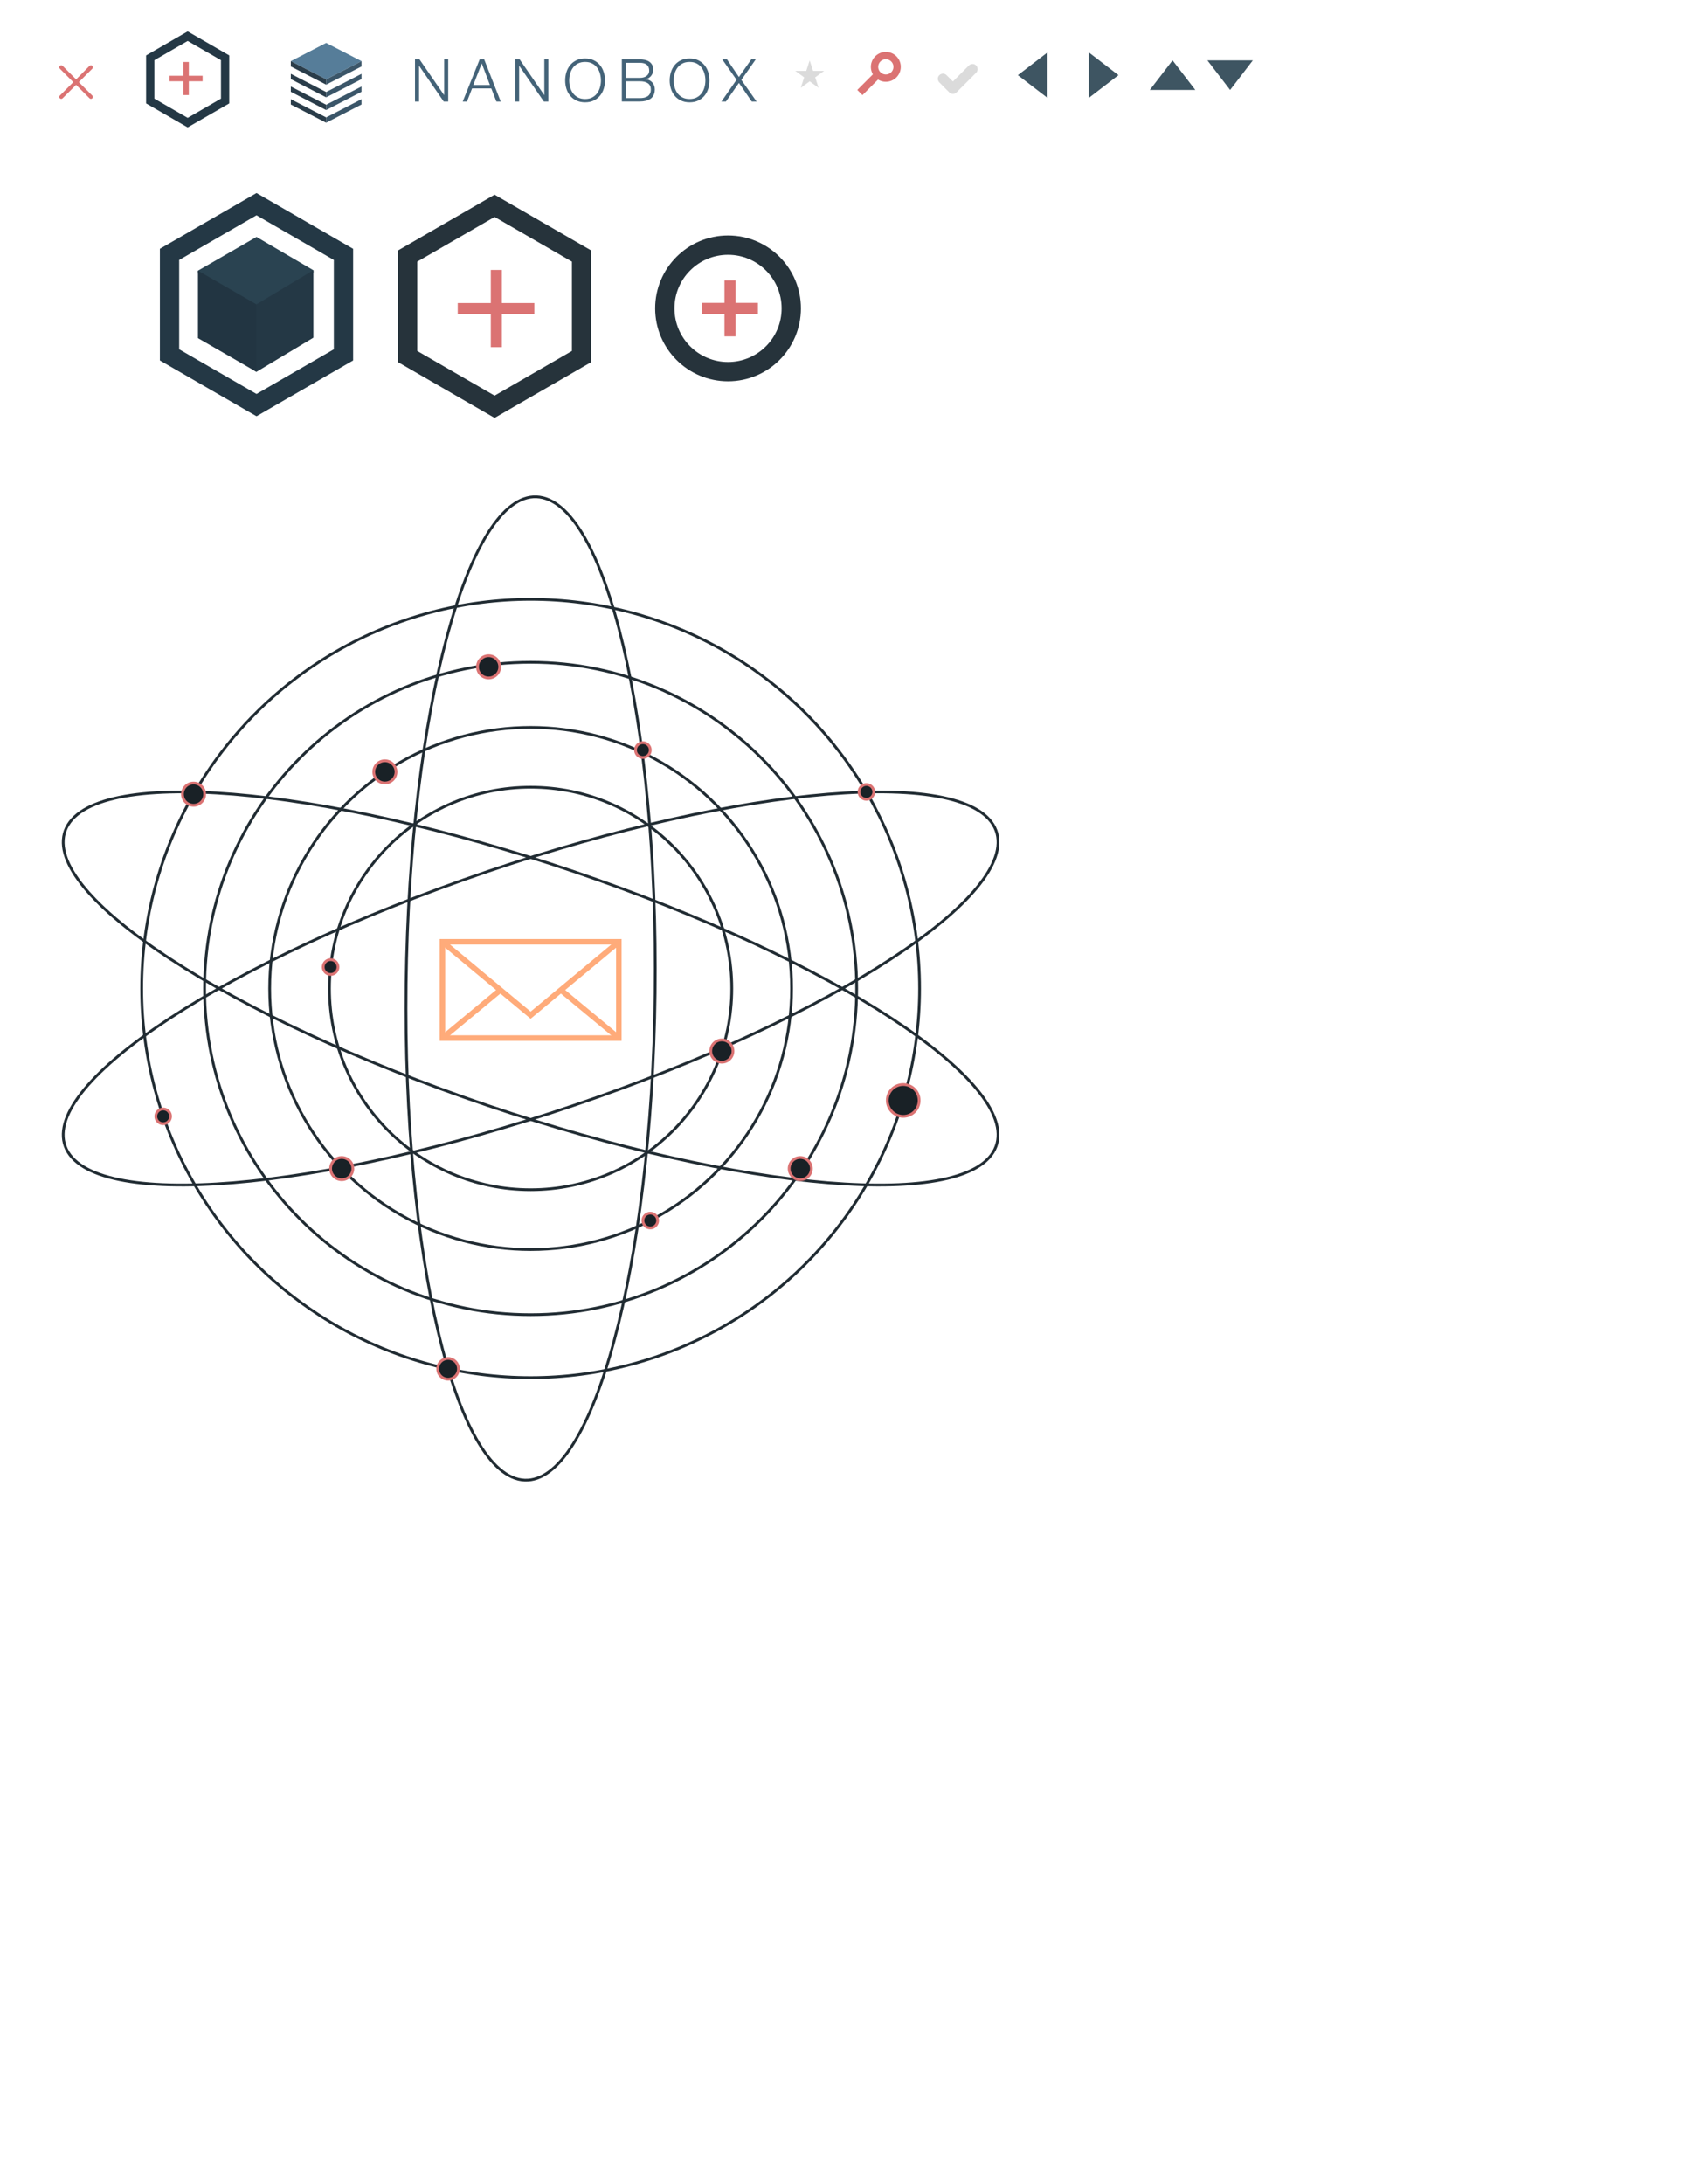 <?xml version="1.0" encoding="utf-8"?>
<!-- Generator: Adobe Illustrator 15.0.0, SVG Export Plug-In . SVG Version: 6.00 Build 0)  -->
<!DOCTYPE svg PUBLIC "-//W3C//DTD SVG 1.1//EN" "http://www.w3.org/Graphics/SVG/1.1/DTD/svg11.dtd">
<svg version="1.1" id="Layer_1" xmlns="http://www.w3.org/2000/svg" xmlns:xlink="http://www.w3.org/1999/xlink" x="0px" y="0px"
	 width="612px" height="792px" viewBox="0 0 612 792" enable-background="new 0 0 612 792" xml:space="preserve">
<symbol  id="New_Symbol" viewBox="-6.095 -6.102 12.19 12.202">
	<g id="x_1_">
		<path fill="#DB7373" d="M5.888-4.904C6.026-5.045,6.095-5.209,6.095-5.4c0-0.188-0.069-0.354-0.207-0.493
			C5.75-6.033,5.579-6.102,5.375-6.102c-0.171,0-0.334,0.067-0.488,0.207L0.012-1.02l-4.898-4.875
			c-0.139-0.14-0.297-0.207-0.477-0.207c-0.114,0-0.212,0.018-0.293,0.055C-5.737-6.01-5.815-5.959-5.888-5.895
			C-6.026-5.756-6.095-5.59-6.095-5.4c0,0.191,0.069,0.355,0.207,0.496l4.874,4.873l-4.874,4.888
			C-5.952,4.92-6.002,4.998-6.04,5.087c-0.036,0.089-0.055,0.183-0.055,0.28c0,0.099,0.019,0.19,0.055,0.281
			c0.037,0.09,0.088,0.172,0.152,0.245c0.139,0.138,0.306,0.207,0.501,0.207c0.195,0,0.362-0.067,0.501-0.207L0.012,0.97
			l4.874,4.924c0.139,0.138,0.306,0.207,0.501,0.207c0.195,0,0.363-0.067,0.501-0.206C5.953,5.82,6.001,5.738,6.035,5.648
			C6.066,5.56,6.084,5.465,6.084,5.367c0-0.099-0.018-0.19-0.049-0.28C6.001,4.997,5.953,4.92,5.888,4.855L1.001-0.031L5.888-4.904z
			"/>
	</g>
</symbol>
<symbol  id="New_Symbol_1" viewBox="-5.373 -8.25 10.746 16.5">
	<polygon fill="#3E5562" points="-5.373,-8.25 -5.373,8.25 5.373,0 	"/>
</symbol>
<g id="xbtn">
	
		<use xlink:href="#New_Symbol"  width="12.19" height="12.202" x="-6.095" y="-6.102" transform="matrix(1 0 0 -1 27.595 29.756)" overflow="visible"/>
</g>
<g id="small-add-btn">
	<polygon fill="none" stroke="#243845" stroke-width="3" stroke-miterlimit="10" points="54.5,36.632 68.082,44.472 81.662,36.632 
		81.662,20.95 68.082,13.11 54.5,20.952 	"/>
	<line fill="none" stroke="#DB7373" stroke-width="2" stroke-miterlimit="10" x1="67.5" y1="22.472" x2="67.5" y2="34.472"/>
	<line fill="none" stroke="#DB7373" stroke-width="2" stroke-miterlimit="10" x1="73.5" y1="28.472" x2="61.5" y2="28.472"/>
</g>
<g id="add-btn">
	<line fill="none" stroke="#DB7373" stroke-width="4" stroke-miterlimit="10" x1="180.053" y1="97.884" x2="180.053" y2="125.884"/>
	<line fill="none" stroke="#DB7373" stroke-width="4" stroke-miterlimit="10" x1="166.053" y1="111.884" x2="193.84" y2="111.884"/>
	<polygon fill="none" stroke="#26333B" stroke-width="7" stroke-miterlimit="10" points="210.977,129.283 179.424,147.5 
		147.873,129.283 147.873,92.846 179.424,74.631 210.977,92.849 	"/>
</g>
<g id="engine-icon">
	<polygon fill="#2A4351" points="71.813,99.137 92.876,111.313 113.688,98.843 113.68,97.992 93.053,85.912 71.816,98.146 	"/>
	<polygon fill="#243845" points="113.688,122.443 93.012,134.846 92.239,134.383 92.239,110.827 113.688,97.979 	"/>
	<polygon id="_x3E_outline" fill="none" stroke="#243845" stroke-width="7" stroke-miterlimit="10" points="124.605,128.68 
		93.053,146.896 61.5,128.68 61.5,92.241 93.053,74.026 124.605,92.244 	"/>
	<polygon fill="#223542" points="71.816,122.611 92.99,134.814 92.99,110.35 71.816,98.146 	"/>
</g>
<g id="logo-horizontal">
	<g>
		<path fill="#446378" d="M152.181,21.521l8.918,12.938h0.043V21.521h1.458v15.307h-1.629l-8.918-12.949h-0.043v12.949h-1.458
			V21.521H152.181z"/>
		<path fill="#446378" d="M175.645,21.521l6.004,15.307h-1.561l-1.865-4.76h-6.964l-1.854,4.76h-1.543l6.155-15.307H175.645z
			 M177.725,30.825l-2.959-7.847l-3.064,7.847H177.725z"/>
		<path fill="#446378" d="M188.508,21.521l8.918,12.938h0.043V21.521h1.459v15.307h-1.631l-8.918-12.949h-0.043v12.949h-1.457
			V21.521H188.508z"/>
		<path fill="#446378" d="M205.486,26.151c0.301-0.957,0.75-1.812,1.354-2.54c0.6-0.736,1.354-1.321,2.262-1.758
			c0.906-0.438,1.961-0.654,3.162-0.654c1.198,0,2.25,0.219,3.146,0.654c0.9,0.437,1.65,1.021,2.252,1.758
			c0.604,0.729,1.054,1.583,1.354,2.54c0.301,0.958,0.451,1.966,0.451,3.021c0,1.062-0.15,2.065-0.451,3.022
			c-0.299,0.958-0.75,1.801-1.354,2.521c-0.602,0.729-1.352,1.312-2.252,1.747c-0.896,0.438-1.946,0.653-3.146,0.653
			c-1.201,0-2.256-0.219-3.162-0.653c-0.908-0.436-1.662-1.019-2.262-1.747c-0.604-0.729-1.055-1.562-1.354-2.521
			c-0.301-0.957-0.449-1.975-0.449-3.022S205.188,27.109,205.486,26.151z M206.826,31.629c0.227,0.812,0.564,1.53,1.029,2.166
			c0.465,0.636,1.062,1.146,1.791,1.532c0.729,0.386,1.6,0.579,2.615,0.579c1.014,0,1.883-0.193,2.604-0.579
			c0.725-0.386,1.314-0.896,1.779-1.532c0.463-0.636,0.809-1.354,1.027-2.166c0.223-0.807,0.334-1.625,0.334-2.454
			c0-0.844-0.111-1.665-0.334-2.466c-0.221-0.8-0.564-1.519-1.027-2.154c-0.465-0.636-1.059-1.146-1.779-1.523
			c-0.723-0.396-1.592-0.578-2.604-0.578c-1.016,0-1.887,0.188-2.615,0.578c-0.729,0.387-1.326,0.896-1.791,1.523
			c-0.465,0.646-0.809,1.354-1.029,2.154c-0.221,0.801-0.332,1.622-0.332,2.466C206.494,30.004,206.605,30.822,206.826,31.629z"/>
		<path fill="#446378" d="M232.07,21.521c0.643,0,1.262,0.061,1.854,0.182c0.594,0.122,1.109,0.329,1.562,0.622
			c0.449,0.293,0.812,0.679,1.082,1.157c0.271,0.479,0.408,1.066,0.408,1.789c0,0.396-0.064,0.781-0.193,1.17
			c-0.129,0.379-0.311,0.722-0.547,1.021c-0.232,0.312-0.514,0.567-0.836,0.782c-0.322,0.214-0.684,0.364-1.082,0.45v0.043
			c0.984,0.128,1.771,0.527,2.357,1.211c0.586,0.679,0.879,1.519,0.879,2.52c0,0.243-0.021,0.521-0.064,0.825
			c-0.043,0.312-0.129,0.621-0.258,0.943c-0.127,0.313-0.312,0.64-0.557,0.954c-0.244,0.312-0.568,0.589-0.98,0.818
			c-0.406,0.232-0.906,0.436-1.5,0.575c-0.594,0.15-1.305,0.229-2.133,0.229h-6.478V21.52h6.479v0.01L232.07,21.521L232.07,21.521z
			 M232.07,28.231c0.586,0,1.094-0.067,1.521-0.204c0.43-0.146,0.785-0.321,1.061-0.562c0.287-0.229,0.5-0.512,0.646-0.82
			c0.143-0.312,0.215-0.646,0.215-1.013c0-1.915-1.15-2.873-3.451-2.873h-5.018v5.477L232.07,28.231L232.07,28.231z M232.07,35.585
			c0.543,0,1.059-0.047,1.543-0.14c0.486-0.103,0.914-0.271,1.287-0.504c0.371-0.243,0.664-0.568,0.879-0.979
			c0.213-0.407,0.32-0.918,0.32-1.532c0-0.979-0.346-1.727-1.039-2.219c-0.693-0.493-1.689-0.74-2.99-0.74h-5.018v6.11
			L232.07,35.585L232.07,35.585z"/>
		<path fill="#446378" d="M243.391,26.151c0.299-0.957,0.75-1.812,1.35-2.54c0.605-0.736,1.355-1.321,2.271-1.758
			c0.896-0.438,1.961-0.654,3.16-0.654c1.189,0,2.252,0.219,3.145,0.654c0.9,0.437,1.65,1.021,2.25,1.758
			c0.605,0.729,1.051,1.583,1.355,2.54c0.301,0.958,0.441,1.966,0.441,3.021c0,1.062-0.145,2.065-0.441,3.022
			c-0.309,0.958-0.75,1.801-1.355,2.521c-0.6,0.729-1.35,1.312-2.25,1.747c-0.895,0.438-1.951,0.653-3.145,0.653
			c-1.199,0-2.266-0.219-3.16-0.653c-0.908-0.436-1.662-1.019-2.271-1.747c-0.6-0.729-1.051-1.562-1.35-2.521
			c-0.301-0.957-0.451-1.975-0.451-3.022S243.09,27.109,243.391,26.151z M244.729,31.629c0.223,0.812,0.564,1.53,1.029,2.166
			c0.465,0.636,1.061,1.146,1.791,1.532c0.729,0.386,1.6,0.579,2.613,0.579c1.016,0,1.885-0.193,2.604-0.579
			c0.719-0.386,1.312-0.896,1.779-1.532c0.465-0.636,0.807-1.354,1.02-2.166c0.23-0.807,0.334-1.625,0.334-2.454
			c0-0.844-0.104-1.665-0.334-2.466c-0.221-0.8-0.561-1.519-1.02-2.154c-0.465-0.635-1.062-1.146-1.779-1.523
			c-0.723-0.396-1.59-0.578-2.604-0.578c-1.019,0-1.891,0.188-2.613,0.578c-0.73,0.387-1.326,0.896-1.791,1.523
			c-0.465,0.646-0.812,1.354-1.029,2.154c-0.221,0.801-0.332,1.622-0.332,2.466C244.396,30.004,244.508,30.822,244.729,31.629z"/>
		<path fill="#446378" d="M263.734,21.521l4.33,6.4l4.48-6.4h1.629l-5.23,7.46l5.531,7.847h-1.758l-4.652-6.753l-4.717,6.753h-1.629
			l5.479-7.891l-5.188-7.416H263.734z"/>
	</g>
	<polygon fill="#3B5669" points="118.323,42.58 131.147,35.971 131.147,37.896 118.323,44.508 	"/>
	<polygon fill="#2A3D4A" points="118.323,42.58 105.5,35.971 105.5,37.896 118.323,44.508 	"/>
	<polygon fill="#3B5669" points="118.323,37.979 131.147,31.368 131.147,33.295 118.323,39.906 	"/>
	<polygon fill="#2A3D4A" points="118.323,37.979 105.5,31.368 105.5,33.295 118.323,39.906 	"/>
	<polygon fill="#3B5669" points="118.323,33.376 131.147,26.767 131.147,28.693 118.323,35.305 	"/>
	<polygon fill="#2A3D4A" points="118.323,33.376 105.5,26.767 105.5,28.693 118.323,35.305 	"/>
	<polygon fill="#567D99" points="131.147,22.164 118.323,28.773 105.5,22.164 118.323,15.554 	"/>
	<polygon fill="#3B5669" points="118.323,28.773 131.147,22.164 131.147,24.092 118.323,30.703 	"/>
	<polygon fill="#2A3D4A" points="118.323,28.773 105.5,22.164 105.5,24.092 118.323,30.703 	"/>
</g>
<g id="circle-add-btn">
	
		<line fill="none" stroke="#DB7373" stroke-width="4" stroke-miterlimit="10" x1="264.816" y1="101.672" x2="264.816" y2="121.975"/>
	
		<line fill="none" stroke="#DB7373" stroke-width="4" stroke-miterlimit="10" x1="254.665" y1="111.824" x2="274.967" y2="111.824"/>
	<circle fill="none" stroke="#26333B" stroke-width="7" stroke-miterlimit="10" cx="264.113" cy="111.824" r="22.939"/>
</g>
<g id="star">
	<polygon fill="#DBDBDB" points="293.729,21.902 294.963,25.701 298.957,25.701 295.726,28.049 296.96,31.848 293.729,29.5 
		290.497,31.848 291.73,28.049 288.5,25.701 292.494,25.701 	"/>
</g>
<g id="search">
	<path fill="#DB7373" d="M321.354,29.66c-2.987,0-5.423-2.435-5.423-5.426c0-2.989,2.436-5.421,5.423-5.421
		c2.99,0,5.426,2.432,5.426,5.421C326.779,27.226,324.345,29.66,321.354,29.66L321.354,29.66z M321.354,21.467
		c-1.524,0-2.77,1.243-2.77,2.768c0,1.53,1.244,2.771,2.77,2.771c1.529,0,2.771-1.242,2.771-2.771
		C324.126,22.709,322.884,21.467,321.354,21.467L321.354,21.467z"/>
	<polygon fill="#DB7373" points="312.877,34.5 311,32.619 317.485,26.136 319.362,28.014 	"/>
</g>
<g id="check">
	<path fill="#DBDBDB" d="M345.691,34.061c-0.262,0-0.498-0.051-0.715-0.153c-0.216-0.102-0.419-0.238-0.611-0.408l-3.604-3.621
		c-0.182-0.181-0.316-0.388-0.407-0.621c-0.092-0.232-0.137-0.467-0.137-0.706c0-0.238,0.045-0.47,0.137-0.697
		c0.091-0.227,0.227-0.425,0.407-0.595c0.183-0.181,0.39-0.32,0.621-0.417c0.231-0.096,0.467-0.145,0.705-0.145
		s0.47,0.048,0.697,0.145c0.227,0.097,0.43,0.235,0.61,0.417l2.296,2.295l5.797-5.814c0.182-0.181,0.386-0.317,0.611-0.408
		c0.227-0.091,0.462-0.136,0.706-0.136c0.243,0,0.479,0.045,0.705,0.136c0.227,0.091,0.432,0.227,0.611,0.408
		c0.182,0.182,0.313,0.386,0.399,0.612c0.085,0.227,0.128,0.462,0.128,0.706c0,0.244-0.043,0.479-0.128,0.705
		c-0.086,0.227-0.219,0.431-0.399,0.612L347,33.5c-0.17,0.17-0.365,0.306-0.586,0.408C346.193,34.01,345.952,34.061,345.691,34.061z
		"/>
</g>
<g id="left-arrow">
	
		<use xlink:href="#New_Symbol_1"  width="10.746" height="16.5" x="-5.373" y="-8.25" transform="matrix(-1 0 0 -1 374.627 27.25)" overflow="visible"/>
</g>
<g id="up-arrow">
	
		<use xlink:href="#New_Symbol_1"  width="10.746" height="16.5" x="-5.373" y="-8.25" transform="matrix(4.489620e-11 -1 1 4.489620e-11 425.373 27.25)" overflow="visible"/>
</g>
<g id="down-arrow">
	
		<use xlink:href="#New_Symbol_1"  width="10.746" height="16.5" x="-5.373" y="-8.25" transform="matrix(-1.346886e-10 1 -1 -1.346886e-10 446.25 27.25)" overflow="visible"/>
</g>
<g id="right-arrow">
	
		<use xlink:href="#New_Symbol_1"  width="10.746" height="16.5" x="-5.373" y="-8.25" transform="matrix(1 0 0 -1 400.373 27.25)" overflow="visible"/>
</g>
<g id="mail">
	<circle fill="none" stroke="#212C33" stroke-miterlimit="10" cx="192.499" cy="358.426" r="72.976"/>
	<circle fill="none" stroke="#212C33" stroke-miterlimit="10" cx="192.499" cy="358.426" r="94.669"/>
	<path fill="none" stroke="#212C33" stroke-miterlimit="10" d="M310.779,358.426c0,65.325-52.957,118.281-118.283,118.281
		c-65.321,0-118.278-52.956-118.278-118.281c0-65.326,52.957-118.281,118.278-118.281
		C257.822,240.145,310.779,293.1,310.779,358.426z"/>
	<path fill="none" stroke="#212C33" stroke-miterlimit="10" d="M360.292,299.048c13.425,21.761-50.818,65.986-143.489,98.78
		c-92.666,32.791-178.674,41.735-192.101,19.977c-13.425-21.763,50.819-65.989,143.486-98.78
		C260.859,286.23,346.867,277.287,360.292,299.048z"/>
	<path fill="none" stroke="#212C33" stroke-miterlimit="10" d="M360.292,417.803c13.425-21.76-50.818-65.985-143.489-98.779
		c-92.666-32.792-178.674-41.736-192.101-19.977c-13.425,21.762,50.819,65.988,143.486,98.78
		C260.859,430.621,346.867,439.564,360.292,417.803z"/>
	<path fill="none" stroke="#212C33" stroke-miterlimit="10" d="M188.031,536.361c24.85,6.021,46.992-68.762,49.459-167.034
		c2.467-98.266-15.678-182.812-40.526-188.836c-24.852-6.022-46.995,68.764-49.462,167.03
		C145.035,445.793,163.181,530.34,188.031,536.361z"/>
	<circle fill="none" stroke="#212C33" stroke-miterlimit="10" cx="192.499" cy="358.426" r="141.107"/>
	<g>
		<rect x="160.499" y="341.5" fill="none" stroke="#FFAB7A" stroke-width="2" stroke-miterlimit="10" width="64" height="34.905"/>
		<polyline fill="none" stroke="#FFAB7A" stroke-width="2" stroke-miterlimit="10" points="224.499,341.5 192.499,368.109 
			160.499,341.5 		"/>
		
			<line fill="none" stroke="#FFAB7A" stroke-width="2" stroke-miterlimit="10" x1="203.377" y1="358.898" x2="224.499" y2="376.405"/>
		
			<line fill="none" stroke="#FFAB7A" stroke-width="2" stroke-miterlimit="10" x1="160.499" y1="376.405" x2="181.622" y2="358.897"/>
	</g>
	<circle fill="#192126" stroke="#DB7373" stroke-miterlimit="10" cx="261.871" cy="381.124" r="4.031"/>
	<circle fill="#192126" stroke="#DB7373" stroke-miterlimit="10" cx="162.546" cy="496.346" r="3.761"/>
	<circle fill="#192126" stroke="#DB7373" stroke-miterlimit="10" cx="235.907" cy="442.576" r="2.677"/>
	<circle fill="#192126" stroke="#DB7373" stroke-miterlimit="10" cx="233.23" cy="271.979" r="2.677"/>
	<circle fill="#192126" stroke="#DB7373" stroke-miterlimit="10" cx="59.197" cy="404.795" r="2.677"/>
	<circle fill="#192126" stroke="#DB7373" stroke-miterlimit="10" cx="119.936" cy="350.655" r="2.677"/>
	<circle fill="#192126" stroke="#DB7373" stroke-miterlimit="10" cx="314.306" cy="287.156" r="2.677"/>
	<circle fill="#192126" stroke="#DB7373" stroke-miterlimit="10" cx="327.667" cy="399.021" r="5.774"/>
	<circle fill="#192126" stroke="#DB7373" stroke-miterlimit="10" cx="70.216" cy="287.967" r="4.031"/>
	<circle fill="#192126" stroke="#DB7373" stroke-miterlimit="10" cx="290.318" cy="423.738" r="4.031"/>
	<circle fill="#192126" stroke="#DB7373" stroke-miterlimit="10" cx="139.627" cy="279.885" r="4.031"/>
	<circle fill="#192126" stroke="#DB7373" stroke-miterlimit="10" cx="177.259" cy="241.794" r="4.031"/>
	<circle fill="#192126" stroke="#DB7373" stroke-miterlimit="10" cx="123.967" cy="423.738" r="4.031"/>
</g>
</svg>
